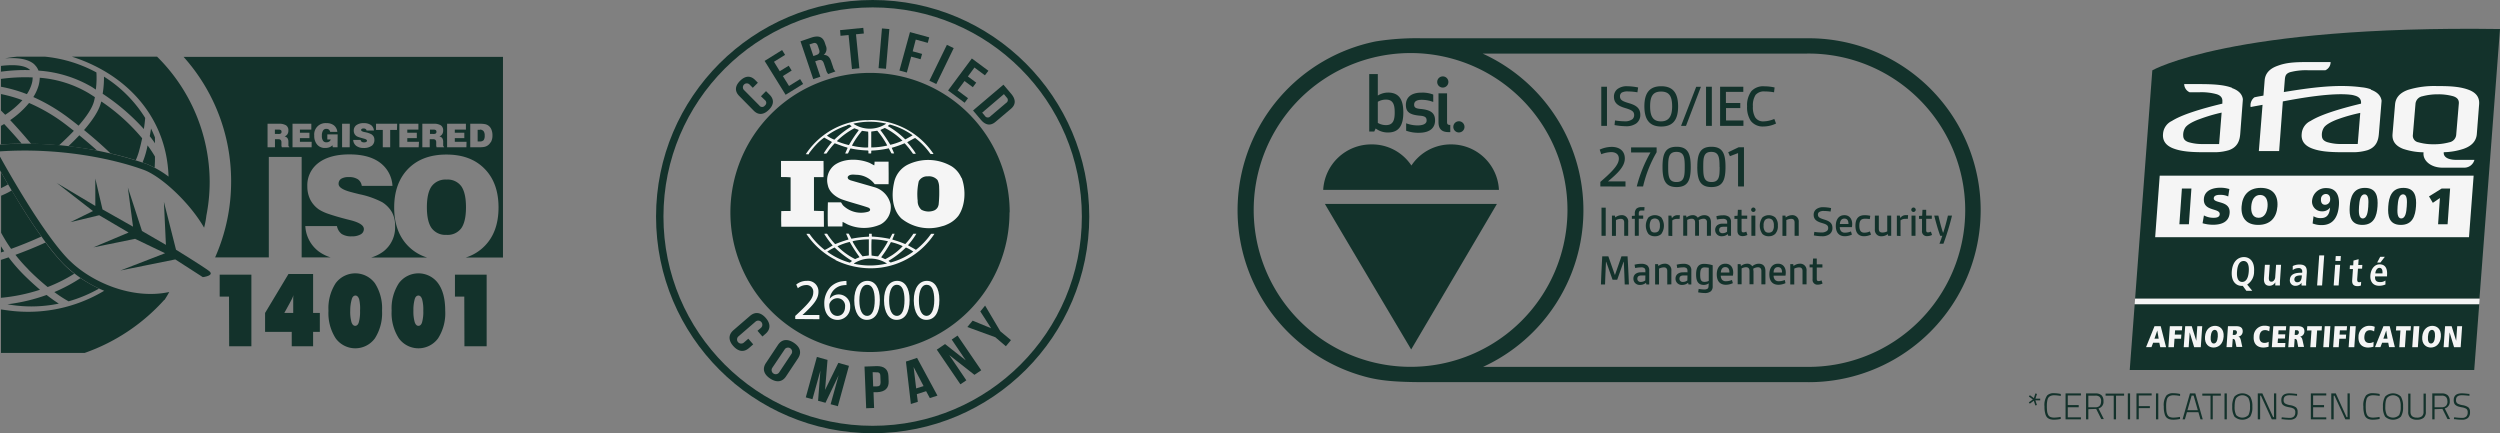 <svg xmlns="http://www.w3.org/2000/svg" viewBox="0 0 675.18 117"><rect x="0" y="0" width="675.18" height="117" fill="#808080" stroke="none"/><defs><style>.cls-1,.cls-4{fill:none;}.cls-2{fill:#13322b;}.cls-3{fill:#f5f5f5;}.cls-4{stroke:#13322b;stroke-miterlimit:10;stroke-width:2px;}</style></defs><g id="Calque_2" data-name="Calque 2"><g id="Calque_1-2" data-name="Calque 1"><circle class="cls-1" cx="381.15" cy="57.02" r="44.46"/><path class="cls-2" d="M487.81,10.34l-103.62,0a70.08,70.08,0,0,0-12.62.84,46.53,46.53,0,0,0-4.41,90.11l.35.1c.42.12.83.25,1.26.36,3.93,1.06,8.09,1.46,16.22,1.46H487.8a46.44,46.44,0,1,0,0-92.87Zm0,88.74H400.54a46.53,46.53,0,0,0-.12-84.61h87.37a42.31,42.31,0,1,1,0,84.61ZM423.33,56.69a42.37,42.37,0,1,1-12.41-29.95A42.35,42.35,0,0,1,423.33,56.69Z"/><path class="cls-2" d="M394,35.77a1.51,1.51,0,1,0-1.5-1.5A1.5,1.5,0,0,0,394,35.77Zm-5.5-10.57V33c0,1.78.84,2.68,2.72,2.68a2.32,2.32,0,0,0,.46,0V33.75c-.66,0-.87-.2-.87-.78V25.2Zm1.15-1.55a1.5,1.5,0,0,0,1.4-.92,1.51,1.51,0,1,0-2.9-.58A1.5,1.5,0,0,0,389.63,23.65Zm-6.07,7.6c1.38.13,1.71.52,1.71,1.31s-.8,1.31-2.46,1.31a8.93,8.93,0,0,1-3.07-.57v2a9.65,9.65,0,0,0,3.41.56c3.28,0,4.4-1.55,4.4-3.32s-.82-2.85-3.94-3.12c-1.34-.12-1.71-.43-1.71-1.15,0-.93.76-1.31,2-1.31a8.55,8.55,0,0,1,3.16.58v-2a8,8,0,0,0-3.2-.52c-3,0-4.19,1.51-4.19,3.28S380.46,31,383.56,31.25Zm-2.45,63.11s22.94-38.9,23.14-39.28H357.83C358,55.48,381.11,94.36,381.11,94.36ZM391.9,39a12.77,12.77,0,0,0-10.72,5.7A12.74,12.74,0,0,0,370.47,39a13,13,0,0,0-13.11,12.27h47.46A12.89,12.89,0,0,0,391.9,39Zm-20.37-4.3a5.43,5.43,0,0,0,3.34,1.08c3,0,4.13-2,4.13-5.41S377.89,25,374.87,25a5.26,5.26,0,0,0-2.76.81V20h-2.32V35.52h1.36Zm.58-7.21a4.32,4.32,0,0,1,2.22-.59c2,0,2.34,1.54,2.34,3.44s-.31,3.45-2.34,3.45a4.33,4.33,0,0,1-2.22-.6ZM432.46,34V23.42H434V34Zm3.71-1.47a17.2,17.2,0,0,0,2.49.23,3.31,3.31,0,0,0,2.24-.59,1.49,1.49,0,0,0,.44-1.09c0-1-.66-1.37-2.46-1.91s-3-1.28-3-3.06a2.56,2.56,0,0,1,1-2.1,4.19,4.19,0,0,1,2.62-.72,15.82,15.82,0,0,1,2.91.33l-.19,1.31a15.38,15.38,0,0,0-2.44-.23A3.38,3.38,0,0,0,438,25a1.18,1.18,0,0,0-.49,1c0,1.08.83,1.39,2.57,1.91S443,29.19,443,31a2.82,2.82,0,0,1-1.07,2.32,4.63,4.63,0,0,1-2.89.77,17.75,17.75,0,0,1-3-.31Zm7.93-3.8c0-3.58,1.36-5.44,4.55-5.44s4.56,1.86,4.56,5.44-1.36,5.44-4.56,5.44S444.1,32.26,444.1,28.7Zm7.5,0c0-2.79-.83-4-3-4s-2.95,1.25-2.95,4,.84,4.05,2.92,4.05S451.6,31.48,451.6,28.7ZM454,34l4.1-10.56h1.27L455.34,34Zm6.75,0V23.42h1.57V34Zm3.8,0V23.42h6.27v1.39h-4.7v3H470v1.37h-3.85v3.36h4.7V34Zm15.11-.64a7.92,7.92,0,0,1-3.38.8,4.05,4.05,0,0,1-3.44-1.51,6.62,6.62,0,0,1-1-3.93,6.32,6.32,0,0,1,1.16-4.1,4.34,4.34,0,0,1,3.54-1.31,13.21,13.21,0,0,1,2.73.31l-.15,1.31a13.81,13.81,0,0,0-2.49-.23,2.94,2.94,0,0,0-2.5.94,5.23,5.23,0,0,0-.72,3.09,5.44,5.44,0,0,0,.61,2.94,2.51,2.51,0,0,0,2.31,1.11,7.81,7.81,0,0,0,2.86-.66Zm-47.45,17V49.13c2.91-2.53,5-4.52,5-6.27,0-1.31-1-1.78-2.08-1.78a7.93,7.93,0,0,0-2.67.57l-.43-1.24a8,8,0,0,1,3.22-.74c2.11,0,3.57,1.07,3.57,3.15,0,2.29-2.3,4.27-4.55,6.17H439v1.39Zm9.83,0a37.14,37.14,0,0,1,3.71-9.18h-5.24V39.8h6.9v1.31a33.14,33.14,0,0,0-3.66,9.25ZM449,45.08c0-3.54.73-5.44,3.81-5.44s3.81,1.9,3.81,5.44-.74,5.44-3.81,5.44S449,48.6,449,45.08Zm6,0c0-2.5-.15-4.06-2.23-4.06s-2.24,1.55-2.24,4.06.13,4.08,2.24,4.08S455,47.57,455,45.08Zm3.4,0c0-3.54.73-5.44,3.81-5.44s3.8,1.9,3.8,5.44-.73,5.44-3.8,5.44S458.39,48.6,458.39,45.08Zm6,0c0-2.5-.15-4.06-2.23-4.06S460,42.57,460,45.08s.13,4.08,2.24,4.08S464.43,47.57,464.43,45.08Zm5,5.27v-9l-2.19.83-.47-1.06,2.82-1.35H471V50.36ZM432.52,63.68v-7.6h1.14v7.6Zm6.13,0V60.1c0-.69-.33-1-.92-1a3,3,0,0,0-1.31.34v4.26h-1.08V58.23h.8l.09.5a2.78,2.78,0,0,1,1.65-.62,1.7,1.7,0,0,1,1.38.51,1.67,1.67,0,0,1,.47,1.39v3.67Zm2.87,0V59.09h-.8v-.78l.8-.05v-.59a1.8,1.8,0,0,1,.43-1.31,1.93,1.93,0,0,1,1.39-.41,5.36,5.36,0,0,1,.8,0l-.06.9h-.73s-.49,0-.59.19a1.05,1.05,0,0,0-.17.71v.45h1.19v.88h-1.19v4.59Zm5.42.12a2.37,2.37,0,0,1-1.73-.6,3.86,3.86,0,0,1,0-4.49,2.78,2.78,0,0,1,3.45,0,3.86,3.86,0,0,1,0,4.49,2.36,2.36,0,0,1-1.72.6Zm1.35-2.87a2.33,2.33,0,0,0-.38-1.52,1.44,1.44,0,0,0-2,0,3.16,3.16,0,0,0,0,3,1.19,1.19,0,0,0,1,.38,1.31,1.31,0,0,0,1-.38A2.28,2.28,0,0,0,448.29,60.93Zm2.3,2.75V58.23h.8l.14.65h.05a1.75,1.75,0,0,1,1.63-.76h.47l-.07,1a3.66,3.66,0,0,0-.66,0,2,2,0,0,0-1.31.41v4.21Zm10.4,0V60.07a.86.86,0,0,0-.93-1,2.72,2.72,0,0,0-1.27.38,3.68,3.68,0,0,1,.06.66v3.56H457.8V60.07c0-.65-.32-1-.92-1a2.55,2.55,0,0,0-1.21.33v4.27h-1.08V58.23h.8l.09.5a2.73,2.73,0,0,1,1.64-.62,1.56,1.56,0,0,1,1.41.7,2.7,2.7,0,0,1,1.7-.7c1.21,0,1.85.66,1.85,2v3.56Zm5.75,0-.12-.46a2.38,2.38,0,0,1-1.59.58,1.66,1.66,0,0,1-1.28-.45,1.69,1.69,0,0,1-.53-1.26,1.62,1.62,0,0,1,.58-1.27,2.25,2.25,0,0,1,1.46-.41c.38,0,.82,0,1.2,0V60a.91.91,0,0,0-.23-.65,1.39,1.39,0,0,0-1-.24,7.89,7.89,0,0,0-1.53.18l-.16-.9a6.77,6.77,0,0,1,1.79-.24,2.51,2.51,0,0,1,1.64.43,1.7,1.7,0,0,1,.53,1.4v3.71Zm-.28-2.44-1,0c-.8,0-1.17.28-1.17.88a.84.84,0,0,0,.93.86,2,2,0,0,0,1.21-.4Zm5.47,2.21a2.88,2.88,0,0,1-1.31.32c-.89,0-1.39-.49-1.39-1.48V59.11h-.81v-.8l.85-.05.08-1.6h1v1.56h1.52v.88h-1.52v3c0,.4.07.66.49.66a1.86,1.86,0,0,0,.79-.21Zm1.6-7.4a.6.6,0,0,1,.6.6.56.56,0,0,1-.18.42.59.59,0,0,1-.84-.84.56.56,0,0,1,.42-.18ZM473,63.68V58.23h1.07v5.45Zm4.71.12a2.36,2.36,0,0,1-1.72-.6,3.86,3.86,0,0,1,0-4.49,2.77,2.77,0,0,1,3.44,0,3,3,0,0,1,.72,2.22,3.05,3.05,0,0,1-.72,2.24,2.39,2.39,0,0,1-1.72.63Zm1.36-2.87a2.34,2.34,0,0,0-.39-1.52,1.44,1.44,0,0,0-2,0,2.33,2.33,0,0,0-.38,1.52,2.26,2.26,0,0,0,.38,1.52,1.19,1.19,0,0,0,1,.38,1.28,1.28,0,0,0,1-.38A2.29,2.29,0,0,0,479.07,60.93Zm5.6,2.75V60.1c0-.69-.32-1-.92-1a3,3,0,0,0-1.31.34v4.26h-1.05V58.23h.8l.09.5a2.78,2.78,0,0,1,1.65-.62,1.72,1.72,0,0,1,1.86,1.9v3.67ZM490,62.62a11,11,0,0,0,1.8.16,2.39,2.39,0,0,0,1.62-.42,1,1,0,0,0,.32-.78c0-.74-.46-1-1.77-1.38s-2.15-.92-2.15-2.21a1.86,1.86,0,0,1,.73-1.51,3,3,0,0,1,1.88-.52,10.56,10.56,0,0,1,2.1.24l-.14.94a10.38,10.38,0,0,0-1.76-.16,2.3,2.3,0,0,0-1.31.27.81.81,0,0,0-.35.7c0,.78.6,1,1.85,1.39s2.07.9,2.07,2.23a2,2,0,0,1-.77,1.67,3.31,3.31,0,0,1-2.09.56,12,12,0,0,1-2.16-.22Zm10.15.74a4.59,4.59,0,0,1-1.89.44c-1.6,0-2.46-1-2.46-2.81,0-1.5.65-2.88,2.34-2.88,1.31,0,2.09,1,2.09,2.41a4.56,4.56,0,0,1-.08.82h-3.28a1.74,1.74,0,0,0,.37,1.12,1.38,1.38,0,0,0,1.09.38,4,4,0,0,0,1.56-.34Zm-.93-2.86c0-.82-.24-1.46-1.11-1.46s-1.17.7-1.21,1.46Zm6.09,2.86a4.49,4.49,0,0,1-1.86.44c-1.43,0-2.35-.8-2.35-2.82,0-2.31,1.17-2.86,2.5-2.86a6.91,6.91,0,0,1,1.51.16l-.13.89a8.52,8.52,0,0,0-1.24-.1c-1.05,0-1.59.41-1.59,1.89,0,1.31.44,1.88,1.37,1.88A3.55,3.55,0,0,0,505,62.5Zm4.62.32-.09-.46a2.75,2.75,0,0,1-1.65.59,1.7,1.7,0,0,1-1.38-.51,1.72,1.72,0,0,1-.46-1.39V58.23h1.07V61.8c0,.74.33,1,1,1a3,3,0,0,0,1.27-.31V58.23h1.07v5.45Zm2.36,0V58.23h.8l.14.65h0a1.71,1.71,0,0,1,1.62-.77h.47l-.07,1a3.66,3.66,0,0,0-.66,0,2,2,0,0,0-1.31.41v4.23Zm4.49-7.63a.59.59,0,0,1,.42.17.59.59,0,0,1,0,.85.59.59,0,0,1-.84-.84A.56.56,0,0,1,516.79,56.05Zm-.53,7.63V58.23h1.07v5.45Zm5.54-.23a2.89,2.89,0,0,1-1.32.32,1.29,1.29,0,0,1-1.39-1.48V59.11h-.81v-.8l.85-.05.09-1.6h1v1.56h1.52v.88h-1.52v3c0,.4.07.66.48.66a1.79,1.79,0,0,0,.79-.21Zm2,2.38c.33-.84.58-1.58.77-2.15H524c-.56-1.5-1.12-3.49-1.62-5.45h1.12c.37,1.61.77,3.14,1.24,4.59h.08c.44-1.31.9-3,1.26-4.59h1.1a64.69,64.69,0,0,1-2.32,7.6Zm-85,11c-.06-2-.15-4.11-.25-6.12h-.06l-1.72,4.84h-1.25l-1.72-4.84h-.06c-.09,2-.19,4.1-.25,6.12h-1.11c.08-2.52.21-5.06.35-7.6h1.65l1.75,5h.05l1.74-5h1.65q.22,3.81.36,7.6Zm5.86,0-.12-.46a2.38,2.38,0,0,1-1.59.58,1.68,1.68,0,0,1-1.28-.45,1.64,1.64,0,0,1-.52-1.26,1.58,1.58,0,0,1,.57-1.27,2.33,2.33,0,0,1,1.46-.42,9.63,9.63,0,0,1,1.2,0V73.1a.91.91,0,0,0-.23-.65,1.38,1.38,0,0,0-1-.24,8,8,0,0,0-1.53.18l-.16-.9a6.77,6.77,0,0,1,1.79-.24,2.51,2.51,0,0,1,1.64.43,1.7,1.7,0,0,1,.53,1.4v3.75Zm-.28-2.44c-.27,0-.66,0-1,0-.8,0-1.17.29-1.17.89a.84.84,0,0,0,.93.86,2,2,0,0,0,1.21-.4Zm5.91,2.44V73.21c0-.69-.32-1-.92-1a3.18,3.18,0,0,0-1.31.34v4.27H447V71.34h.79l.09.5a2.78,2.78,0,0,1,1.65-.62,1.71,1.71,0,0,1,1.86,1.9v3.67Zm5.74,0-.12-.46a2.38,2.38,0,0,1-1.59.58,1.67,1.67,0,0,1-1.8-1.71,1.59,1.59,0,0,1,.58-1.27,2.3,2.3,0,0,1,1.46-.42,9.48,9.48,0,0,1,1.19,0V73.1a1,1,0,0,0-.22-.65,1.4,1.4,0,0,0-1-.24,8,8,0,0,0-1.54.18l-.16-.9a6.79,6.79,0,0,1,1.8-.24,2.5,2.5,0,0,1,1.63.43,1.67,1.67,0,0,1,.53,1.4v3.75Zm-.28-2.44c-.27,0-.66,0-1,0-.79,0-1.17.29-1.17.89a.84.84,0,0,0,.93.86,2,2,0,0,0,1.21-.4Zm5.75,2.13a2.38,2.38,0,0,1-1.31.43c-1.55,0-2.11-1-2.11-2.8,0-2,.65-2.89,2.15-2.89a8,8,0,0,1,2.33.38v5.72a1.71,1.71,0,0,1-.5,1.31,2.51,2.51,0,0,1-1.68.47,10.3,10.3,0,0,1-1.75-.19l.14-.92a11.84,11.84,0,0,0,1.46.15,1.59,1.59,0,0,0,1-.25,1,1,0,0,0,.21-.66Zm0-4.2a7.46,7.46,0,0,0-1.16-.1c-.93,0-1.16.65-1.16,2s.25,1.9,1.15,1.9a2.5,2.5,0,0,0,1.17-.26ZM468,76.47a4.55,4.55,0,0,1-1.88.44c-1.61,0-2.47-1-2.47-2.81,0-1.5.66-2.88,2.35-2.88,1.31,0,2.09.94,2.09,2.41a3.81,3.81,0,0,1-.09.82h-3.27a1.79,1.79,0,0,0,.36,1.12,1.39,1.39,0,0,0,1.09.38,4.06,4.06,0,0,0,1.57-.34Zm-.93-2.87c0-.81-.23-1.46-1.11-1.46s-1.16.71-1.21,1.46Zm8.63,3.19V73.18c0-.66-.32-1-.93-1a2.68,2.68,0,0,0-1.26.38q0,.33.06.66v3.55h-1.08v-3.6c0-.66-.32-1-.92-1a2.47,2.47,0,0,0-1.21.33v4.27H469.3V71.34h.79l.1.5a2.72,2.72,0,0,1,1.63-.62,1.57,1.57,0,0,1,1.42.7,2.7,2.7,0,0,1,1.7-.7c1.21,0,1.85.66,1.85,2v3.56Zm6.51-.32a4.63,4.63,0,0,1-1.89.44c-1.61,0-2.47-1-2.47-2.81,0-1.5.66-2.88,2.35-2.88,1.31,0,2.09.94,2.09,2.41a4.56,4.56,0,0,1-.08.82H479a1.74,1.74,0,0,0,.37,1.12,1.35,1.35,0,0,0,1.08.38,4,4,0,0,0,1.57-.34Zm-.93-2.87c0-.81-.24-1.46-1.11-1.46S479,72.85,479,73.6Zm5.53,3.19V73.21c0-.69-.32-1-.92-1a3.11,3.11,0,0,0-1.31.34v4.27h-1.08V71.34h.8l.09.5a2.78,2.78,0,0,1,1.65-.62,1.72,1.72,0,0,1,1.86,1.9v3.67Zm5.42-.23a2.82,2.82,0,0,1-1.31.32,1.29,1.29,0,0,1-1.39-1.48V72.22h-.81v-.8l.85,0,.09-1.6h1v1.56h1.52v.88h-1.52v3c0,.4.07.65.48.65a1.66,1.66,0,0,0,.79-.2Z"/><path class="cls-2" d="M675.18,7.84C602.35,6.8,581.28,19,581.28,19l-4.65,61.68h93Z"/><polygon class="cls-2" points="575.18 99.92 668.22 99.92 669.57 82.16 576.52 82.16 575.18 99.92"/><path class="cls-3" d="M605.71,77.21h-.24c-1.56,0-2.92-1.17-2.73-3.89s1.71-3.89,3.28-3.89,2.93,1.17,2.74,3.89a4.07,4.07,0,0,1-1.86,3.53l1.37,1.69h-1.59Zm-.16-1.07c.88,0,1.63-.74,1.78-2.82s-.51-2.83-1.39-2.83-1.63.75-1.78,2.83.51,2.82,1.39,2.82"/><path class="cls-3" d="M615.74,76.18c0,.34,0,.67,0,.92h-1.25c0-.29,0-.58,0-.86h0a1.77,1.77,0,0,1-1.55.94c-1.26,0-1.58-.94-1.5-2.06l.25-3.6H613l-.24,3.35c-.06.85.16,1.21.72,1.21s1-.65,1-1.36l.23-3.2h1.34Z"/><path class="cls-3" d="M619.21,71.85a4,4,0,0,1,1.79-.41c1.73,0,2.07.84,2,2.24l-.17,2.43a8,8,0,0,0,0,1H621.6a2.71,2.71,0,0,1,0-.76h0a2,2,0,0,1-1.62.84,1.46,1.46,0,0,1-1.55-1.63c.1-1.52,1.36-1.9,3.06-1.9h.27l0-.2a.89.89,0,0,0-1-1.06,2.7,2.7,0,0,0-1.56.54Zm2.46,2.52h-.12c-1.14,0-1.84.24-1.9,1a.75.75,0,0,0,.8.86c.8,0,1.13-.6,1.2-1.6Z"/><polygon class="cls-3" points="626.36 68.98 627.7 68.98 627.13 77.1 625.79 77.1 626.36 68.98"/><path class="cls-3" d="M630.67,71.52H632l-.4,5.58h-1.34Zm.15-2.37h1.38l-.09,1.32h-1.38Z"/><path class="cls-3" d="M635.61,70.37,637,70l-.1,1.56H638l-.07,1h-1.11l-.21,2.89c0,.59.17.77.56.77a1.15,1.15,0,0,0,.51-.12l-.06,1a2.15,2.15,0,0,1-.91.18c-1,0-1.53-.45-1.45-1.62l.21-3h-.88l.06-1h.89Z"/><path class="cls-3" d="M644.24,76.83a4.3,4.3,0,0,1-1.69.35c-1.79,0-2.48-1.28-2.38-2.79.12-1.67,1.08-3,2.5-3,1.2,0,2.18.7,2,3l0,.26h-3.23c-.07,1,.27,1.53,1.31,1.53a2.35,2.35,0,0,0,1.49-.43Zm-.8-3c.07-1-.22-1.49-.83-1.49s-1.05.75-1.1,1.49Zm-.61-4.48h1.25l-1.21,1.56H642Z"/><path class="cls-3" d="M583.17,92.56H581.5l-.45,1.2h-1.46l2.28-5.66h1.68L585,93.76h-1.58Zm-.55-3.31h0l-.76,2.22H583Z"/><polygon class="cls-3" points="586.01 88.1 589.36 88.1 589.28 89.22 587.43 89.22 587.35 90.37 589.12 90.37 589.04 91.49 587.27 91.49 587.11 93.76 585.62 93.76 586.01 88.1"/><polygon class="cls-3" points="591.4 89.83 591.37 89.83 591.1 93.76 589.76 93.76 590.16 88.1 591.93 88.1 593.14 92 593.16 92 593.43 88.1 594.76 88.1 594.37 93.76 592.58 93.76 591.4 89.83"/><path class="cls-3" d="M598.23,88c1.23,0,2.46.83,2.31,2.93s-1.49,2.93-2.72,2.93-2.46-.83-2.31-2.93S597,88,598.23,88m-.35,4.77h0c.64,0,1-.72,1.08-1.84s-.18-1.84-.82-1.84-1,.74-1.09,1.84.18,1.84.82,1.84"/><path class="cls-3" d="M603.68,92.16c-.11-.55-.36-.62-.6-.62H603l-.16,2.22h-1.52l.39-5.66H604c1.14,0,1.76.48,1.69,1.52a1.41,1.41,0,0,1-1.18,1.3v0c.31.11.51.26.69,1l.38,1.77H604Zm-.22-1.7a.66.66,0,0,0,.66-.61.55.55,0,0,0-.6-.67h-.42L603,90.46Z"/><path class="cls-3" d="M612.68,93.64a5.27,5.27,0,0,1-1.41.22c-1.65,0-2.75-1-2.61-3a2.85,2.85,0,0,1,3-2.89,3.4,3.4,0,0,1,1.36.26l-.17,1.25a2.14,2.14,0,0,0-1.08-.33c-1,0-1.48.64-1.55,1.74s.41,1.72,1.37,1.72a2.23,2.23,0,0,0,1.11-.31Z"/><polygon class="cls-3" points="613.96 88.1 617.43 88.1 617.35 89.22 615.37 89.22 615.3 90.3 617.18 90.3 617.1 91.42 615.22 91.42 615.13 92.64 617.22 92.64 617.14 93.76 613.56 93.76 613.96 88.1"/><path class="cls-3" d="M620.4,92.16c-.1-.55-.35-.62-.6-.62h-.08l-.15,2.22H618l.4-5.66h2.26c1.15,0,1.76.48,1.69,1.52a1.4,1.4,0,0,1-1.18,1.3v0c.32.11.52.26.69,1l.39,1.77h-1.58Zm-.22-1.7a.66.66,0,0,0,.67-.61.56.56,0,0,0-.6-.67h-.43l-.09,1.28Z"/><polygon class="cls-3" points="624.27 89.25 623.05 89.25 623.13 88.1 627.09 88.1 627.01 89.25 625.79 89.25 625.48 93.76 623.95 93.76 624.27 89.25"/><polygon class="cls-3" points="627.85 88.1 629.37 88.1 628.98 93.76 627.45 93.76 627.85 88.1"/><polygon class="cls-3" points="630.52 88.1 633.87 88.1 633.78 89.22 631.94 89.22 631.85 90.37 633.62 90.37 633.55 91.49 631.78 91.49 631.62 93.76 630.12 93.76 630.52 88.1"/><polygon class="cls-3" points="634.7 88.1 636.23 88.1 635.83 93.76 634.3 93.76 634.7 88.1"/><path class="cls-3" d="M641,93.64a5.4,5.4,0,0,1-1.42.22c-1.64,0-2.75-1-2.61-3A2.86,2.86,0,0,1,640,88a3.33,3.33,0,0,1,1.35.26l-.17,1.25a2.14,2.14,0,0,0-1.08-.33c-1,0-1.47.64-1.55,1.74s.41,1.72,1.37,1.72a2.19,2.19,0,0,0,1.11-.31Z"/><path class="cls-3" d="M645,92.56h-1.66l-.45,1.2h-1.47l2.28-5.66h1.69l1.4,5.66h-1.57Zm-.55-3.31h0l-.77,2.22h1.12Z"/><polygon class="cls-3" points="648.29 89.25 647.08 89.25 647.16 88.1 651.12 88.1 651.04 89.25 649.82 89.25 649.5 93.76 647.98 93.76 648.29 89.25"/><polygon class="cls-3" points="651.87 88.1 653.4 88.1 653 93.76 651.48 93.76 651.87 88.1"/><path class="cls-3" d="M656.9,88c1.23,0,2.46.83,2.31,2.93s-1.49,2.93-2.72,2.93S654,93,654.18,90.93,655.66,88,656.9,88m-.35,4.77h0c.64,0,1-.72,1.07-1.84s-.17-1.84-.82-1.84-1,.74-1.08,1.84.18,1.84.82,1.84"/><polygon class="cls-3" points="661.59 89.83 661.56 89.83 661.28 93.76 659.95 93.76 660.35 88.1 662.12 88.1 663.33 92 663.35 92 663.62 88.1 664.95 88.1 664.56 93.76 662.77 93.76 661.59 89.83"/><path class="cls-3" d="M602.79,23.71c-1.77-.67-4.06-1-8.81-1h-4.09a2.48,2.48,0,0,0,1.47,2.21h2.55a15.28,15.28,0,0,1,4.78.53c1.08.36,1.59,1,1.51,2l0,.54c-5.82,1.4-11,3-13.62,4.67a4.14,4.14,0,0,0-2.4,3.45c-.18,1.7.57,3.16,2.84,4,2.1.79,4.66,1,8.32,1h3.07a13.33,13.33,0,0,0,3.54-.55c2.42-.84,2.93-2.69,3.07-4.35l.72-9.41c-.18-1.35-1.12-2.36-2.91-3m-3.51,15.1h-4.95a12.75,12.75,0,0,1-3.25-.49c-1-.32-1.46-.87-1.49-1.68a3.62,3.62,0,0,1,.62-2.37c1-1.26,3.85-2.21,3.85-2.21A43.94,43.94,0,0,1,600,30.41Z"/><path class="cls-3" d="M640.35,24.13a10.28,10.28,0,0,0-2.55-.56c-6.68-.9-13.9.13-21,1.29l.27-3.36c.09-1,.26-1.61,1.4-2a16.83,16.83,0,0,1,4.82-.53h4.74a2.39,2.39,0,0,0,1.4-2.21h-6.28c-3.66,0-5.82.18-8,1-2.42.84-3.39,2.27-3.53,3.93l-.33,4.13c-.76.14-1.68.28-2.45.47a2.72,2.72,0,0,0-1,2.62h0c1-.21,2.2-.41,3.21-.6l-1,12.48h5.48l1-13.4c4.42-.85,13.68-2.5,18.7-1.75.44.09.74.18.91.23,1.08.36,1.58,1,1.51,2l0,.12c-5.82,1.4-11,3-13.62,4.67a4.14,4.14,0,0,0-2.4,3.45c-.19,1.7.57,3.16,2.84,4,2.09.79,4.66,1,8.32,1h3.07a13.4,13.4,0,0,0,3.54-.55c2.42-.84,2.92-2.69,3.06-4.35l.74-9c-.19-1.35-1.13-2.35-2.92-3m-3.52,14.68h-4.94a12.75,12.75,0,0,1-3.25-.49c-1-.32-1.46-.87-1.49-1.68a3.56,3.56,0,0,1,.62-2.37c1-1.26,3.85-2.21,3.85-2.21a43.94,43.94,0,0,1,5.89-1.65Z"/><path class="cls-3" d="M664.06,28l-.71,8.43a2.26,2.26,0,0,1-1.86,2,15.61,15.61,0,0,1-4.23.53,14.56,14.56,0,0,1-4.12-.53,1.8,1.8,0,0,1-1.49-2l.71-8.43a2.28,2.28,0,0,1,1.86-2,16.06,16.06,0,0,1,4.22-.53,14.9,14.9,0,0,1,4.13.53c1.09.36,1.58,1,1.49,2m2.64-3.75c-2-.75-4.39-1-7.73-1h-.65a24.07,24.07,0,0,0-7.92,1c-2.44.85-3.42,2.29-3.56,3.95l-.68,8c-.14,1.67.57,3.11,2.85,4a17.88,17.88,0,0,0,5.51.93c0,.22,0,0,0,.25-.14,1.94,1.9,3.9,5.13,3.9h6a2.81,2.81,0,0,0,2.62-2.1H663.5c-4,0-3.5-2.07-3.5-2.07a18.34,18.34,0,0,0,5.32-.91c2.43-.84,3.46-2.28,3.6-4l.62-8c.14-1.66-.55-3.1-2.84-3.95"/><polygon class="cls-3" points="582.05 64.06 666.81 64.06 668.06 47.45 583.28 47.45 582.05 64.06"/><polygon class="cls-2" points="589.27 50.91 591.84 50.91 591.16 60.56 588.59 60.56 589.27 50.91"/><path class="cls-2" d="M595.22,58.18a5.37,5.37,0,0,0,2.61.64c.81,0,1.6-.16,1.65-.94.13-1.8-4.51-.66-4.27-4.18.16-2.32,2.48-3,4.41-3a8,8,0,0,1,2.47.36l-.31,2a5,5,0,0,0-2.11-.44c-.65,0-1.73.06-1.79.9-.11,1.56,4.53.51,4.28,4-.17,2.5-2.32,3.18-4.46,3.18a10.07,10.07,0,0,1-2.85-.41Z"/><path class="cls-2" d="M610.58,50.74c3.18,0,4.71,1.9,4.49,5s-2,5-5.19,5-4.71-1.92-4.49-5,2-5,5.19-5M610,58.82c1.57,0,2.29-1.49,2.41-3.08s-.41-3.09-2-3.09-2.29,1.41-2.41,3.09.41,3.08,2,3.08"/><path class="cls-2" d="M624.82,58.39a3.43,3.43,0,0,0,2,.51c1.72,0,2.33-1.13,2.46-2.83h0a2.53,2.53,0,0,1-2.16,1,2.62,2.62,0,0,1-2.68-3,3.7,3.7,0,0,1,3.86-3.27c2.75,0,3.55,2.16,3.38,4.58-.2,3-1.44,5.41-4.63,5.41a6.36,6.36,0,0,1-2.48-.44Zm3.33-6a1.34,1.34,0,0,0-1.32,1.37c-.06.8.22,1.54,1.12,1.54a1.39,1.39,0,0,0,1.36-1.43c.06-.79-.33-1.48-1.16-1.48"/><path class="cls-2" d="M634.6,55.74c.18-2.51.91-5,4.1-5s3.57,2.49,3.4,5-.9,5-4.1,5-3.57-2.49-3.4-5m5,0c.11-1.54.13-3.25-1-3.25s-1.38,1.71-1.49,3.25S637,59,638.12,59s1.38-1.72,1.49-3.25"/><path class="cls-2" d="M645,55.74c.17-2.51.9-5,4.09-5s3.58,2.49,3.4,5-.9,5-4.1,5-3.57-2.49-3.39-5m5,0c.11-1.54.13-3.25-1-3.25s-1.38,1.71-1.48,3.25-.14,3.25,1,3.25,1.38-1.72,1.48-3.25"/><polygon class="cls-2" points="658.95 53.48 657.04 54.78 656.01 53.04 659.44 50.91 661.71 50.91 661.03 60.56 658.46 60.56 658.95 53.48"/><polygon class="cls-3" points="576.63 80.67 576.52 82.16 669.57 82.16 669.68 80.67 576.63 80.67"/><path class="cls-2" d="M61.85,80.11H59.33V74.18h8.56V93.51h-6Z"/><path class="cls-2" d="M78.79,93.51V89.63h-7.2V84.52L77.91,74h6.65V84.52h1.82v5.11H84.56v3.88Zm-2-9h2.4V81.89c0-.52,0-.94,0-1.28s0-.64.09-.91q-.18.52-.42,1c-.17.35-.41.81-.73,1.38Z"/><path class="cls-2" d="M88.71,83.9a12.45,12.45,0,0,1,1.93-7.39,6.59,6.59,0,0,1,10.62,0,12.5,12.5,0,0,1,1.92,7.41,12.65,12.65,0,0,1-1.92,7.44,6.55,6.55,0,0,1-10.61,0A12.56,12.56,0,0,1,88.71,83.9Zm5.88,0A10.44,10.44,0,0,0,94.92,87c.22.65.56,1,1,1s.81-.32,1-1a10.81,10.81,0,0,0,.32-3.09A10.91,10.91,0,0,0,97,80.82c-.22-.65-.56-1-1-1s-.82.32-1,1A10.84,10.84,0,0,0,94.59,83.91Z"/><path class="cls-2" d="M105.77,83.9a12.45,12.45,0,0,1,1.94-7.39,6.58,6.58,0,0,1,10.61,0c1.29,1.78,1.92,4.25,1.92,7.41a12.57,12.57,0,0,1-1.92,7.44,6.55,6.55,0,0,1-10.61,0A12.56,12.56,0,0,1,105.77,83.9Zm5.88,0A10.44,10.44,0,0,0,112,87c.22.65.56,1,1,1s.82-.32,1-1a10.46,10.46,0,0,0,.32-3.09,10.55,10.55,0,0,0-.32-3.09c-.21-.65-.56-1-1-1s-.82.32-1,1A10.84,10.84,0,0,0,111.65,83.91Z"/><path class="cls-2" d="M125.39,80.11h-2.52V74.18h8.56V93.51h-6Z"/><path class="cls-2" d="M2.17,49.8.26,46.5v4.31c.44-.2.84-.41,1.21-.6ZM18.45,39.5c2.83.31,5.44.72,7.8,1.17-1.38-1.25-3-2.63-4.83-4.13C20.49,37.53,19.48,38.52,18.45,39.5ZM6.05,27.06A37.52,37.52,0,0,0,.26,25.4v4.45L1.41,31A23.49,23.49,0,0,0,6.05,27.06Zm-3.3,5.38c1.75,1.87,3.73,4.08,5.65,6.41,2.64,0,5.16.18,7.54.39h0c1.41-1.29,2.77-2.6,4-3.91L17.85,33.7a46.83,46.83,0,0,0-10-5.89A24.32,24.32,0,0,1,2.75,32.44ZM.26,66.52v1.66l.89-.3C.84,67.43.56,67,.26,66.52Zm10.92-2.64v0c-2.89-4-5.74-8.61-8-12.46l-.76.44c-.61.33-1.34.67-2.12,1v10C1.12,64.35,2,65.81,3,67.21,5.25,66.4,8.09,65.28,11.18,63.88ZM6.32,74.12a45.21,45.21,0,0,1-4-4.62c-.81.28-1.51.51-2.08.69V80.43a47.7,47.7,0,0,0,10.56-2.18C9.43,77.08,7.93,75.73,6.32,74.12Zm2.15,8.64A37.62,37.62,0,0,0,15.88,82c-1-.64-2.1-1.41-3.29-2.34A48.69,48.69,0,0,1,2,82.18,36.94,36.94,0,0,0,8.47,82.76ZM25.63,26.24c-.56-.37-1.12-.73-1.7-1.09A30.61,30.61,0,0,0,10.74,21a9.12,9.12,0,0,1-.29,2A12.07,12.07,0,0,1,9,26.21a48.7,48.7,0,0,1,10,6c.78.59,1.51,1.16,2.22,1.73,2.18-2.49,3.77-4.85,4.21-6.75C25.51,26.86,25.57,26.55,25.63,26.24Zm-18,46.53a64.22,64.22,0,0,0,5.24,4.75,41.42,41.42,0,0,0,7.2-3.61,28.6,28.6,0,0,1-2.68-2.34,54.76,54.76,0,0,1-5.08-6.08h0c-3,1.38-5.86,2.5-8.14,3.33A40.8,40.8,0,0,0,7.67,72.77Zm1.7-55.3a4.19,4.19,0,0,1,1.06,1.6,32.87,32.87,0,0,1,14.49,4.46l1,.67a24.64,24.64,0,0,0,.16-4.64,36.77,36.77,0,0,0-13.82-4.25H4.53c-1.07.11-2.13.26-3.17.46C4.78,15.51,7.71,15.9,9.37,17.47ZM8.13,18.93s0-.06-.07-.08c-1.23-1.17-4-1.51-7.8-1.05v1.56A49.39,49.39,0,0,1,8.13,18.93Zm.48,3.58a6.07,6.07,0,0,0,.21-1.6,48,48,0,0,0-8.56.4v2.12a37.72,37.72,0,0,1,7,2A10.18,10.18,0,0,0,8.61,22.51ZM5.9,38.84c-1.65-1.94-3.3-3.77-4.78-5.35-.29.18-.57.34-.86.5v5c1.93-.12,3.81-.18,5.65-.2ZM28.08,20.7a26.74,26.74,0,0,1-.35,4.62,57.79,57.79,0,0,1,11.12,9.53c.17-1.07.29-2.06.36-3A34.89,34.89,0,0,0,28.08,20.7Zm-.79,6.91c-.52,2.2-2.25,4.81-4.59,7.51,3,2.44,5.33,4.54,7.16,6.31,2.77.63,5,1.28,6.8,1.84A16.52,16.52,0,0,0,37.5,41c.36-1.3.65-2.51.89-3.66a52.57,52.57,0,0,0-11-9.92A2,2,0,0,0,27.29,27.61Zm-.55,50.33h0a37.41,37.41,0,0,1-5-2.83,43.06,43.06,0,0,1-7.07,3.77,35.74,35.74,0,0,0,3.85,2.5A36.81,36.81,0,0,0,26.74,77.94Zm12.6-36.49a20.4,20.4,0,0,1-.85,2.42l-.29-.1,1.27.45a19.35,19.35,0,0,1,2.31,1.07c0-.64.07-1.27.07-1.94V42.27c-.59-1-1.24-2-2-3C39.73,40,39.55,40.7,39.34,41.45Zm2.51-4.34c-.32-.81-.68-1.61-1.06-2.39-.1.66-.21,1.34-.35,2.06.5.63,1,1.27,1.41,1.92Z"/><path class="cls-2" d="M117,35h-.88v1.18H117a1.22,1.22,0,0,0,.68-.13.54.54,0,0,0,.19-.46.53.53,0,0,0-.19-.46A1.36,1.36,0,0,0,117,35Zm12.64.06H129v3.14h.55a1.35,1.35,0,0,0,1.06-.34,1.88,1.88,0,0,0,.29-1.22,1.93,1.93,0,0,0-.3-1.22A1.27,1.27,0,0,0,129.59,35ZM75.12,35h-.88v1.18h.93a1.22,1.22,0,0,0,.68-.13.53.53,0,0,0,.18-.46.52.52,0,0,0-.18-.46A1.36,1.36,0,0,0,75.12,35ZM124.58,50.3a4.56,4.56,0,0,0-4-1.8,4.64,4.64,0,0,0-4,1.8q-1.29,1.81-1.29,5.68t1.29,5.65a4.64,4.64,0,0,0,4,1.8,4.58,4.58,0,0,0,4-1.79c.84-1.2,1.27-3.09,1.27-5.66S125.42,51.49,124.58,50.3Zm-75-34.94A50.23,50.23,0,0,1,62.42,49,50.44,50.44,0,0,1,58.1,69.51H72.6V42.38h8.87V69.51h7.81A10.78,10.78,0,0,1,86,67.85a9.15,9.15,0,0,1-3.54-6.8H91a3.48,3.48,0,0,0,1.27,2.13,4.75,4.75,0,0,0,2.74.65,4.63,4.63,0,0,0,2.39-.53,1.62,1.62,0,0,0,.87-1.45q0-1.47-3.65-2.39l-1.11-.28c-2-.52-3.6-1-4.79-1.41a11.82,11.82,0,0,1-2.58-1.19,7.29,7.29,0,0,1-2.35-2.68A8,8,0,0,1,83,50.32,7.52,7.52,0,0,1,86,44c2-1.53,4.81-2.3,8.36-2.3s6.23.73,8.23,2.2A8.37,8.37,0,0,1,106,50.2H97.71a2.6,2.6,0,0,0-1.06-1.78,4.23,4.23,0,0,0-2.44-.59,3.73,3.73,0,0,0-2.08.46,1.57,1.57,0,0,0-.68,1.4c0,.89,1.19,1.64,3.57,2.24l.48.13,1.56.39a23.32,23.32,0,0,1,6.18,2.17,7.78,7.78,0,0,1,2.63,2.72A7.49,7.49,0,0,1,106.7,61a8.18,8.18,0,0,1-3.14,6.9,10.45,10.45,0,0,1-3.34,1.66h15.16a12.16,12.16,0,0,1-5.13-3.09q-3.8-3.84-3.79-10.44t3.79-10.46q3.78-3.83,10.32-3.83t10.29,3.83q3.78,3.82,3.78,10.46t-3.78,10.44a12.15,12.15,0,0,1-5.11,3.09h10.09V15.36ZM78.16,39.78H76.1c0-.15-.07-.28-.09-.4a1.38,1.38,0,0,1,0-.26v-.64a1,1,0,0,0-.2-.69,1,1,0,0,0-.68-.2h-.87v2.19h-2V33.42h3a3.6,3.6,0,0,1,2,.43,1.58,1.58,0,0,1,.62,1.4,1.81,1.81,0,0,1-.25,1,1.69,1.69,0,0,1-.78.61,1.23,1.23,0,0,1,.78.44,1.78,1.78,0,0,1,.26,1l0,.89v0q0,.38.18.39Zm6,0H79V33.42h5.08V35H81v.84h2.57v1.46H81v1h3.17Zm7,0H89.88l-.1-.55a2.09,2.09,0,0,1-.84.55,3.23,3.23,0,0,1-1.13.18,2.7,2.7,0,0,1-2.15-.9,3.54,3.54,0,0,1-.79-2.45,3.05,3.05,0,0,1,3.33-3.35,3.11,3.11,0,0,1,2,.61,2.55,2.55,0,0,1,.9,1.74H89.17A1.06,1.06,0,0,0,88.8,35a1,1,0,0,0-.65-.2,1,1,0,0,0-.91.47,2.53,2.53,0,0,0-.31,1.4A2.15,2.15,0,0,0,87.24,38a1,1,0,0,0,.93.43,1.33,1.33,0,0,0,.76-.21.88.88,0,0,0,.39-.56H88.4V36.3h2.79Zm3.28,0H92.39V33.42h2.08Zm5.9-.38a3.48,3.48,0,0,1-2.12.56,3.25,3.25,0,0,1-2-.56,2.13,2.13,0,0,1-.83-1.6h2a.86.86,0,0,0,.3.5,1.16,1.16,0,0,0,.65.15,1.11,1.11,0,0,0,.56-.12.38.38,0,0,0,.21-.34c0-.23-.29-.42-.86-.56L98,37.36c-.47-.12-.84-.23-1.12-.33a2.75,2.75,0,0,1-.61-.28,1.75,1.75,0,0,1-.55-.63,1.86,1.86,0,0,1-.18-.84,1.76,1.76,0,0,1,.71-1.48,3.19,3.19,0,0,1,2-.54,3.26,3.26,0,0,1,1.94.51,2,2,0,0,1,.79,1.48H99a.61.61,0,0,0-.25-.41.92.92,0,0,0-.57-.14.83.83,0,0,0-.49.11.35.35,0,0,0-.16.32c0,.21.28.39.84.53l.11,0,.37.09a5.67,5.67,0,0,1,1.45.51,1.88,1.88,0,0,1,.62.64,1.75,1.75,0,0,1,.19.85A1.93,1.93,0,0,1,100.37,39.4Zm6.87-4.3h-1.83v4.68h-2V35.1h-1.83V33.42h5.71Zm5.86,4.68h-5.21V33.42H113V35h-3v.84h2.57v1.46h-2.57v1h3.16Zm6.89,0h-2.06c0-.15-.07-.28-.09-.4a1.38,1.38,0,0,1,0-.26v-.64a1,1,0,0,0-.2-.69,1,1,0,0,0-.68-.2h-.87v2.19h-2V33.42h3a3.58,3.58,0,0,1,2,.43,1.58,1.58,0,0,1,.62,1.4,1.81,1.81,0,0,1-.25,1,1.69,1.69,0,0,1-.78.61,1.2,1.2,0,0,1,.78.44,1.78,1.78,0,0,1,.26,1l0,.89v0q0,.38.18.39Zm6,0h-5.21V33.42h5.08V35h-3v.84h2.57v1.46h-2.57v1H126Zm6.54-1.36a2.54,2.54,0,0,1-1.21,1.1,3,3,0,0,1-.78.2,13.39,13.39,0,0,1-1.5.06H127V33.42h2.48a8,8,0,0,1,1.4.09,2.3,2.3,0,0,1,1.79,1.37,4,4,0,0,1,.33,1.73A3.59,3.59,0,0,1,132.56,38.42Z"/><path class="cls-2" d="M42.43,15.31h-23c15,4.8,25.59,16.51,26.09,32.38a26.64,26.64,0,0,0-6.09-3.47A99.81,99.81,0,0,0,0,39.05v1.83c16-1.06,30.41,1.93,38.84,5,4.77,1.77,12.46,8.92,16.28,15.61a23.4,23.4,0,0,0,.62-3.29,47.12,47.12,0,0,0,.89-9.1A47.8,47.8,0,0,0,42.43,15.31Zm-23.71,55C11.66,63.22,1.81,45.58,0,42.3V46c3.56,6.27,11.39,19.49,17.43,25.53a34.3,34.3,0,0,0,10.71,7A39.92,39.92,0,0,1,2.75,83.91c-.84-.1-1.67-.22-2.49-.34V95.31H22.88A52,52,0,0,0,44.35,81l.08,0c.42-.64.86-1.36,1.28-2.14C35.86,81,24.75,76.31,18.72,70.28Z"/><path class="cls-2" d="M15.3,49.39,25.11,57,19,60l7.79-1.87,7.94,4.67-9.5,4L36.48,64.5l8.1,3.89L32.51,73.06l14.83-3,7.44,4.79s3.34-.39,1.67-1.67-8.91-5.73-8.91-5.73L44.27,54.53l.54,11.6-6.46-3.74L34.53,50.64l1.4,10.58-8.25-4.67-1.94-8.33v7.4Z"/><path class="cls-2" d="M272.64,57.37A37.69,37.69,0,1,1,235,19.69a37.68,37.68,0,0,1,37.69,37.68"/><path class="cls-3" d="M253.47,55.36a2,2,0,0,1-1.21,1.49,4.09,4.09,0,0,1-3.42-.21,3.08,3.08,0,0,1-1-2.41,15.93,15.93,0,0,1,.29-5.27,2.54,2.54,0,0,1,2.43-1.33,3.06,3.06,0,0,1,2.64,1,4.42,4.42,0,0,1,.44,2,30.89,30.89,0,0,1-.15,4.7M259.63,48A6.85,6.85,0,0,0,257,44.91,12.59,12.59,0,0,0,245,44.55a7,7,0,0,0-3.56,4.88c-.71,3.26-.52,7.13,2,9.58a11.9,11.9,0,0,0,11,2.08,5.32,5.32,0,0,0,1.15-.39l.11-.05a7.7,7.7,0,0,0,3.13-2.36c1.94-2.83,2.07-7.07.89-10.25"/><path class="cls-3" d="M222.49,57c-.86-.05-1.82,0-2.66-.08l0-9,0-.08,2.58,0c0-1.46.06-3,0-4.37l-9.85,0-1.63,0c0,1.36,0,3,0,4.34.89,0,1.73,0,2.59.08v8.73l0,.36L211,57c-.05,1.44-.05,2.83,0,4.24h11.52"/><path class="cls-3" d="M241.78,70.51l-1.22.39a2.9,2.9,0,0,1-.58-.41l.05-.08a23.78,23.78,0,0,0,4.63-3.57,10.62,10.62,0,0,1,2,1.1,17.47,17.47,0,0,1-4.89,2.57m-2.51.72a19.89,19.89,0,0,1-8.62,0c-.05-.13.13-.15.21-.23a8.17,8.17,0,0,1,8.6.12c.08.16-.13.11-.19.16m-9.69-.33A18.66,18.66,0,0,1,223.46,68v-.08a16,16,0,0,1,1.94-1.08,27.13,27.13,0,0,0,4.7,3.63,2.09,2.09,0,0,1-.52.41m-3.37-4.39a16.5,16.5,0,0,1,3.18-1.13l.11,0a40.49,40.49,0,0,0,2.64,4.08c-.37.21-.81.34-1.18.54a17.47,17.47,0,0,1-4.75-3.44Zm4.21-1.39a22.28,22.28,0,0,1,4.23-.46l0,4.34c-.56.13-1.16.13-1.68.26a23.64,23.64,0,0,1-2.72-4Zm5-.46a20.09,20.09,0,0,1,4.36.51l0,.08a26.92,26.92,0,0,1-2.64,4,8.35,8.35,0,0,1-1.31-.15l-.44-.06c-.05-1.51-.08-2.85,0-4.36m5.15.77.07-.05a14,14,0,0,1,3.19,1.1,15.7,15.7,0,0,1-2.9,2.46c-.6.36-1.2.75-1.83,1.06L238,69.51l.08-.18a31.12,31.12,0,0,0,2.51-3.9m10.89-2.31a20.16,20.16,0,0,1-4,4.26.17.17,0,0,1-.26,0c-.66-.41-1.36-.74-2-1.15a21.12,21.12,0,0,0,2.27-3.11h-.81a18.59,18.59,0,0,1-2.19,2.8,28.71,28.71,0,0,0-3.37-1.18l-.13-.1a12.79,12.79,0,0,0,.62-1.52H241l-.71,1.39a32.46,32.46,0,0,0-4.81-.62c-.08-.23,0-.56-.08-.77h-.67c-.06.31.07.54-.08.8a30,30,0,0,0-4.71.56l-.71-1.36a2.17,2.17,0,0,0-.73,0l.66,1.51-.08.08a33.45,33.45,0,0,0-3.45,1.2l-.1,0a19.4,19.4,0,0,1-2-2.54c-.13-.44-.65-.18-.94-.23a23.13,23.13,0,0,0,2.3,3.16c-.71.41-1.41.87-2.14,1.21a19.11,19.11,0,0,1-4.13-4.34,3,3,0,0,0-.84,0,20.57,20.57,0,0,0,7.87,7,0,0,0,0,1,0,0s.07.05,0,.08a21.67,21.67,0,0,0,6.59,2,20.58,20.58,0,0,0,20.12-9.09,3.93,3.93,0,0,0-.84,0"/><path class="cls-3" d="M223.36,36.61a18.84,18.84,0,0,1,5.41-2.72c.08-.08.13-.15.23-.15v0c.21.05.37-.18.55,0s.34.23.47.36a26.6,26.6,0,0,0-4.68,3.62,8.5,8.5,0,0,1-2-1.08Zm15.94-3.18v0a8,8,0,0,1-8.36.28c-.14-.1-.39-.15-.42-.33a19.43,19.43,0,0,1,8.78,0m1,.25a18.65,18.65,0,0,1,6.14,2.88l-.06.1-1.8,1h-.13a22.61,22.61,0,0,0-4.65-3.54c.05-.18.31-.31.5-.44m3.34,4.39a17.14,17.14,0,0,1-3.19,1.09,42.28,42.28,0,0,0-2.69-4c.36-.2.81-.36,1.2-.56A18.56,18.56,0,0,1,243.74,38Zm-8.34,1.81c0-1.37,0-2.88,0-4.3l1.62-.23a22,22,0,0,1,2.7,4,19,19,0,0,1-4.32.52m-.81,0a9.94,9.94,0,0,1-2.11-.08,14,14,0,0,1-2.3-.41,22.11,22.11,0,0,1,2.72-4l1.67.23c.08,1.33,0,2.87,0,4.29m-5.2-.69-.1,0a21.45,21.45,0,0,1-3.11-1l.05-.16a20.56,20.56,0,0,1,4.62-3.36c.4.15.79.28,1.18.46l-.08.2a34.29,34.29,0,0,0-2.56,3.89M218.5,41.41a23.47,23.47,0,0,1,2.11-2.54,14,14,0,0,1,2-1.72c.68.44,1.44.8,2.09,1.21a23.28,23.28,0,0,0-2.25,3.08,1.62,1.62,0,0,0,.79,0,19.65,19.65,0,0,1,2.2-2.75c1.12.41,2.22.85,3.37,1.16l.1.1-.65,1.49a2.42,2.42,0,0,0,.76,0c.23-.44.41-.92.67-1.36a26.25,26.25,0,0,0,4.74.56c.2.18.05.57.13.8h.7c.08-.25,0-.54.08-.77a25.07,25.07,0,0,0,4.58-.59l.12,0,.71,1.33a1.73,1.73,0,0,0,.73,0l-.65-1.49,0,0a28.75,28.75,0,0,0,3.48-1.23,24,24,0,0,1,2.25,2.82,2.42,2.42,0,0,0,.78,0,10.84,10.84,0,0,0-1.12-1.62,12.21,12.21,0,0,0-1.16-1.39v-.13l1.83-1,.27-.1a18.84,18.84,0,0,1,4.12,4.29c.32,0,.58.1.84,0a20.69,20.69,0,0,0-15.52-9.09l0,0,0,0a12.89,12.89,0,0,0-2.33,0,6.52,6.52,0,0,0-1,0,20.5,20.5,0,0,0-15.65,9.17c.26,0,.58.08.84,0"/><path class="cls-3" d="M234.57,57.15a6.94,6.94,0,0,1-6.9-1.69c-.21-.26-.34-.56-.55-.82l-3.53,0c-.05,2.08-.08,4.47,0,6.52l3.92,0,.05-1.24c.45.21.89.46,1.34.69a10.93,10.93,0,0,0,8.91,0,5.27,5.27,0,0,0,2.72-5.39,6.21,6.21,0,0,0-4.5-4.7l-6.32-1.82-.47-.23a.73.73,0,0,1-.29-.7c.5-.84,1.65-.58,2.51-.56a6.37,6.37,0,0,1,4.78,2.54c1.15,0,2.49,0,3.74,0,.05-2.1,0-3.95,0-6.08-1.18,0-2.62,0-3.79,0a4.69,4.69,0,0,1-.08,1l-1.2-.65c-2.88-1.2-6.9-1.33-9.52.55A5.16,5.16,0,0,0,223.57,50c.34,1.85,2.11,3.21,3.81,3.85,2.33.82,4.76,1.41,7.11,2.21.24.1.55.33.5.62s-.24.36-.42.45"/><path class="cls-2" d="M206.88,24.61l1,1c1.21,1.23,1.17,2.66-.25,4.06s-2.86,1.44-4.07.22l-3.94-4c-1.21-1.23-1.16-2.66.26-4.07s2.85-1.44,4.07-.21l.73.74-1.37,1.36-.81-.82a1.06,1.06,0,1,0-1.5,1.49l4.09,4.13a.91.91,0,0,0,1.48,0,.93.93,0,0,0,0-1.49L205.51,26"/><path class="cls-2" d="M210.59,19.23,213,17.75l.81,1.31-2.38,1.48,1.66,2.68,3-1.86.81,1.31-4.73,2.93-5.67-9.15,4.72-2.93.81,1.3-3,1.86"/><path class="cls-2" d="M218.61,12l1.06,3.14.75-.26c.73-.24,1.08-.65.8-1.47l-.34-1c-.25-.73-.65-.95-1.34-.72Zm5.06,8a2.91,2.91,0,0,1-.6-1.2l-.54-1.6c-.32-1-.82-1.17-1.7-.87l-.67.23,1.4,4.15-1.93.65-3.44-10.2,2.91-1c2-.67,3.13-.19,3.66,1.38l.27.81a2.07,2.07,0,0,1-.57,2.48v0c1.08,0,1.65.66,2,1.72l.53,1.57a2.68,2.68,0,0,0,.63,1.17"/><path class="cls-2" d="M226.88,8.14l6.27-.62.15,1.53-2.12.21.91,9.18-2,.2-.91-9.18L227,9.67"/><path class="cls-2" d="M238.19,7.68l2,.17-.91,10.73-2-.17Z"/><path class="cls-2" d="M246.49,13.86l2.54.7L248.62,16l-2.54-.7-1.17,4.29-2-.54,2.85-10.38,5.2,1.42-.4,1.49-3.24-.89"/><path class="cls-2" d="M255.73,12.11l1.84.89-4.7,9.69L251,21.8Z"/><path class="cls-2" d="M261.4,20.65l2.25,1.67-.92,1.23-2.24-1.67-1.88,2.54,2.82,2.1-.91,1.23-4.47-3.32,6.42-8.64,4.47,3.32L266,20.34l-2.83-2.1"/><path class="cls-2" d="M271.13,25.42l-5.87,5,.74.88a.91.91,0,0,0,1.47.11l4.27-3.62a.91.91,0,0,0,.13-1.47ZM271,22.87l2.09,2.46c1.32,1.56,1.25,2.93-.06,4.05l-4.16,3.52c-1.31,1.11-2.68,1-4-.6l-2.08-2.46"/><path class="cls-2" d="M203.42,93l-1.14,1c-1.37,1.19-2.87,1-4.25-.56s-1.3-3.1.07-4.28l4.46-3.85c1.38-1.18,2.88-1,4.25.56s1.31,3.1-.07,4.29l-.83.72-1.33-1.54.92-.79a1.11,1.11,0,1,0-1.45-1.69l-4.63,4a1.11,1.11,0,0,0,1.45,1.68l1.23-1.06"/><path class="cls-2" d="M208.58,99.33a1.11,1.11,0,1,0,1.85,1.24l3.39-5.1A1.11,1.11,0,0,0,212,94.24Zm1.53-6.18c1-1.51,2.54-1.74,4.29-.57s2.14,2.66,1.14,4.17l-3.26,4.91c-1,1.51-2.54,1.73-4.29.57s-2.14-2.67-1.14-4.18"/><path class="cls-2" d="M222.83,105.3h0L226.41,98l2.87.8-3,10.91-1.95-.54,2.17-7.83h0l-3.56,7.44-2-.54.63-8.14h0l-2.15,7.72-1.8-.5,3-10.92,2.87.8"/><path class="cls-2" d="M235.68,100.51l.14,3.84,1,0c.68,0,1-.3,1-1.11l-.06-1.69c0-.81-.41-1.06-1.09-1Zm4.26,1L240,103c.07,1.81-1,2.84-3.09,2.92l-1,0,.16,4.26-2.14.08L233.48,99l3.15-.12c2.15-.08,3.24.87,3.31,2.68"/><path class="cls-2" d="M247.43,104.9l2-.63-2.69-5.15h0Zm5.75,1.95-2.06.65-1-1.85-2.51.8.27,2.07-1.88.59-1.33-11.46,3-1"/><path class="cls-2" d="M256.38,95.91l0,0,4.6,6.8-1.6,1.08L253,94.43l2.23-1.51,5.59,4.4,0,0-3.79-5.62,1.58-1.07L265,100l-1.83,1.23"/><path class="cls-2" d="M268.81,91.08l-7.56-2.76,1.43-1.72,5,2.05,0,0-2.93-4.54,1.3-1.58,4.1,6.93,2.88,2.4-1.37,1.65"/><circle class="cls-4" cx="235.68" cy="58.5" r="57.5"/><path class="cls-3" d="M214.77,86.16v-.84l1.08-1c2.6-2.48,3.78-3.79,3.79-5.33a1.81,1.81,0,0,0-2-2,3.48,3.48,0,0,0-2.16.86l-.44-1a4.45,4.45,0,0,1,2.88-1,2.86,2.86,0,0,1,3.12,3c0,1.88-1.36,3.4-3.51,5.47l-.81.75v0h4.57v1.14Z"/><path class="cls-3" d="M228.62,77a4.81,4.81,0,0,0-1,.06,4.13,4.13,0,0,0-3.54,3.62h0a3.11,3.11,0,0,1,5.53,2.12,3.41,3.41,0,0,1-3.39,3.59c-2.18,0-3.6-1.7-3.6-4.34a6.44,6.44,0,0,1,1.72-4.6,5.59,5.59,0,0,1,3.26-1.5,7,7,0,0,1,1-.08Zm-.39,5.88a2.07,2.07,0,0,0-2.1-2.34,2.26,2.26,0,0,0-2,1.25,1.16,1.16,0,0,0-.16.62c0,1.67.8,2.91,2.24,2.91C227.43,85.27,228.23,84.28,228.23,82.83Z"/><path class="cls-3" d="M237.62,81c0,3.46-1.28,5.38-3.54,5.38-2,0-3.34-1.87-3.37-5.24s1.47-5.29,3.54-5.29S237.62,77.72,237.62,81Zm-5.53.16c0,2.65.81,4.15,2.07,4.15,1.41,0,2.08-1.65,2.08-4.25s-.64-4.15-2.07-4.15C233,76.87,232.09,78.34,232.09,81.12Z"/><path class="cls-3" d="M245.66,81c0,3.46-1.28,5.38-3.54,5.38-2,0-3.34-1.87-3.37-5.24s1.47-5.29,3.54-5.29S245.66,77.72,245.66,81Zm-5.53.16c0,2.65.81,4.15,2.07,4.15,1.41,0,2.08-1.65,2.08-4.25s-.64-4.15-2.07-4.15C241,76.87,240.13,78.34,240.13,81.12Z"/><path class="cls-3" d="M253.7,81c0,3.46-1.28,5.38-3.54,5.38-2,0-3.34-1.87-3.37-5.24s1.47-5.29,3.54-5.29S253.7,77.72,253.7,81Zm-5.53.16c0,2.65.81,4.15,2.07,4.15s2.08-1.65,2.08-4.25-.64-4.15-2.07-4.15C249.05,76.87,248.17,78.34,248.17,81.12Z"/><path class="cls-2" d="M551,108.11H549.7l.41,1.27-.42.13-.42-1.28-1.08.79-.26-.35,1.09-.79-1.08-.79.27-.36,1.08.79.41-1.27.43.14-.41,1.28H551Z"/><path class="cls-2" d="M556.56,113.14a8.94,8.94,0,0,1-1.76.21,3.78,3.78,0,0,1-1.17-.15,2,2,0,0,1-.73-.44,2,2,0,0,1-.44-.73,6.66,6.66,0,0,1-.3-2.23,4.43,4.43,0,0,1,.72-3,2.45,2.45,0,0,1,1.8-.61,9.64,9.64,0,0,1,1.88.21l0,.54a10.46,10.46,0,0,0-1.67-.19,2.73,2.73,0,0,0-1,.14,1.51,1.51,0,0,0-.56.36,1.58,1.58,0,0,0-.33.62,6.29,6.29,0,0,0-.2,1.7,13.71,13.71,0,0,0,.07,1.53,3.22,3.22,0,0,0,.27.91,1.21,1.21,0,0,0,.59.59,2.63,2.63,0,0,0,1.08.18,9.42,9.42,0,0,0,1.72-.19Z"/><path class="cls-2" d="M557.85,113.25v-7H562v.56h-3.55v2.58h2.95V110h-2.95v2.71H562v.55Z"/><path class="cls-2" d="M564,110.51v2.74h-.62v-7h2.55a2.34,2.34,0,0,1,1.63.5,2.06,2.06,0,0,1,.53,1.56,1.82,1.82,0,0,1-1.34,2l1.43,2.86h-.69l-1.37-2.74Zm3.45-2.14a1.56,1.56,0,0,0-.37-1.15,1.59,1.59,0,0,0-1.15-.37H564V110h1.93C566.94,110,567.44,109.43,567.44,108.37Z"/><path class="cls-2" d="M568.66,106.86v-.56h5v.56h-2.18v6.39h-.62v-6.39Z"/><path class="cls-2" d="M574.66,113.25v-7h.62v7Z"/><path class="cls-2" d="M577,113.25v-7h4.1v.56h-3.48v2.87h3v.55h-3v3Z"/><path class="cls-2" d="M582.27,113.25v-7h.62v7Z"/><path class="cls-2" d="M588.78,113.14a8.94,8.94,0,0,1-1.76.21,3.74,3.74,0,0,1-1.17-.15,2,2,0,0,1-.73-.44,2,2,0,0,1-.44-.73,6.66,6.66,0,0,1-.3-2.23,4.43,4.43,0,0,1,.72-3,2.45,2.45,0,0,1,1.8-.61,9.64,9.64,0,0,1,1.88.21l0,.54a10.46,10.46,0,0,0-1.67-.19,2.73,2.73,0,0,0-1,.14,1.51,1.51,0,0,0-.56.36,1.46,1.46,0,0,0-.33.62,6.29,6.29,0,0,0-.2,1.7,13.71,13.71,0,0,0,.07,1.53,3.22,3.22,0,0,0,.27.91,1.21,1.21,0,0,0,.59.59,2.63,2.63,0,0,0,1.08.18,9.42,9.42,0,0,0,1.72-.19Z"/><path class="cls-2" d="M589.45,113.25l2-7h1.45l2,7h-.61l-.56-1.92h-3.1l-.55,1.92Zm2.45-6.41-1.13,3.94h2.8l-1.13-3.94Z"/><path class="cls-2" d="M594.78,106.86v-.56h5v.56H597.6v6.39H597v-6.39Z"/><path class="cls-2" d="M600.78,113.25v-7h.62v7Z"/><path class="cls-2" d="M608.3,109.83a4.77,4.77,0,0,1-.58,2.69,3.12,3.12,0,0,1-4.26,0,4.79,4.79,0,0,1-.59-2.68,5.05,5.05,0,0,1,.59-2.73,3,3,0,0,1,4.25,0A5,5,0,0,1,608.3,109.83Zm-4.37,2.27a2.34,2.34,0,0,0,3.31,0,4.53,4.53,0,0,0,.42-2.27,4.68,4.68,0,0,0-.44-2.34,2.16,2.16,0,0,0-3.31.06,2.81,2.81,0,0,0-.31.94,8.06,8.06,0,0,0-.09,1.31A4.67,4.67,0,0,0,603.93,112.1Z"/><path class="cls-2" d="M609.76,113.25v-7H611l2.91,6.4h.23v-6.4h.61v7h-1.2l-2.93-6.39h-.22v6.39Z"/><path class="cls-2" d="M618.36,106.74c-1.07,0-1.61.41-1.61,1.23a1.08,1.08,0,0,0,.37,1,4.19,4.19,0,0,0,1.43.46,3.69,3.69,0,0,1,1.52.58,1.53,1.53,0,0,1,.45,1.24,2.07,2.07,0,0,1-.55,1.62,2.37,2.37,0,0,1-1.63.49,12.64,12.64,0,0,1-1.81-.14l-.36,0,.07-.53a17.14,17.14,0,0,0,2.12.17,1.62,1.62,0,0,0,1.14-.36,1.41,1.41,0,0,0,.39-1.07,1.13,1.13,0,0,0-.34-1,2.86,2.86,0,0,0-1.1-.4,10.51,10.51,0,0,1-1.11-.25,2.65,2.65,0,0,1-.65-.33,1.23,1.23,0,0,1-.44-.55,2.58,2.58,0,0,1-.13-.85c0-1.21.74-1.82,2.2-1.82a14.29,14.29,0,0,1,1.72.14l.33,0,0,.53A19.39,19.39,0,0,0,618.36,106.74Z"/><path class="cls-2" d="M624.09,113.25v-7h4.17v.56h-3.55v2.58h2.95V110h-2.95v2.71h3.55v.55Z"/><path class="cls-2" d="M629.61,113.25v-7h1.22l2.91,6.4H634v-6.4h.61v7h-1.2l-2.93-6.39h-.22v6.39Z"/><path class="cls-2" d="M642.68,113.14a8.94,8.94,0,0,1-1.76.21,3.74,3.74,0,0,1-1.17-.15,2,2,0,0,1-.73-.44,2,2,0,0,1-.44-.73,6.66,6.66,0,0,1-.3-2.23,4.43,4.43,0,0,1,.72-3,2.45,2.45,0,0,1,1.8-.61,9.64,9.64,0,0,1,1.88.21l0,.54a10.46,10.46,0,0,0-1.67-.19,2.73,2.73,0,0,0-1,.14,1.51,1.51,0,0,0-.56.36,1.36,1.36,0,0,0-.33.62,6.29,6.29,0,0,0-.2,1.7,11.63,11.63,0,0,0,.07,1.53,3.22,3.22,0,0,0,.27.91,1.21,1.21,0,0,0,.59.59,2.63,2.63,0,0,0,1.08.18,9.51,9.51,0,0,0,1.72-.19Z"/><path class="cls-2" d="M649,109.83a4.77,4.77,0,0,1-.58,2.69,3.12,3.12,0,0,1-4.26,0,4.79,4.79,0,0,1-.59-2.68,5.05,5.05,0,0,1,.59-2.73,3,3,0,0,1,4.25,0A5,5,0,0,1,649,109.83Zm-4.37,2.27a2.34,2.34,0,0,0,3.31,0,4.53,4.53,0,0,0,.42-2.27,4.68,4.68,0,0,0-.44-2.34,2.16,2.16,0,0,0-3.31.06,2.81,2.81,0,0,0-.31.94,8.06,8.06,0,0,0-.09,1.31A4.67,4.67,0,0,0,644.64,112.1Z"/><path class="cls-2" d="M651,111.21c0,1.06.58,1.58,1.73,1.58a2.07,2.07,0,0,0,1.35-.37,1.47,1.47,0,0,0,.45-1.21V106.3h.62v4.91a2,2,0,0,1-.61,1.64,2.76,2.76,0,0,1-1.78.5,2.69,2.69,0,0,1-1.77-.5,2,2,0,0,1-.6-1.64V106.3H651Z"/><path class="cls-2" d="M657.51,110.51v2.74h-.62v-7h2.55a2.34,2.34,0,0,1,1.63.5,2.06,2.06,0,0,1,.53,1.56,1.83,1.83,0,0,1-1.34,2l1.43,2.86H661l-1.37-2.74Zm3.45-2.14a1.56,1.56,0,0,0-.37-1.15,1.59,1.59,0,0,0-1.15-.37h-1.93V110h1.93C660.45,110,661,109.43,661,108.37Z"/><path class="cls-2" d="M664.92,106.74c-1.07,0-1.61.41-1.61,1.23a1.08,1.08,0,0,0,.37,1,4.19,4.19,0,0,0,1.43.46,3.69,3.69,0,0,1,1.52.58,1.53,1.53,0,0,1,.45,1.24,2.07,2.07,0,0,1-.55,1.62,2.39,2.39,0,0,1-1.63.49,12.64,12.64,0,0,1-1.81-.14l-.36,0,.07-.53a17,17,0,0,0,2.12.17,1.62,1.62,0,0,0,1.14-.36,1.41,1.41,0,0,0,.39-1.07,1.13,1.13,0,0,0-.34-1,2.86,2.86,0,0,0-1.1-.4,9.94,9.94,0,0,1-1.11-.25,2.65,2.65,0,0,1-.65-.33,1.23,1.23,0,0,1-.44-.55,2.34,2.34,0,0,1-.13-.85c0-1.21.73-1.82,2.2-1.82a14.44,14.44,0,0,1,1.72.14l.33,0,0,.53A19.39,19.39,0,0,0,664.92,106.74Z"/></g></g></svg>
